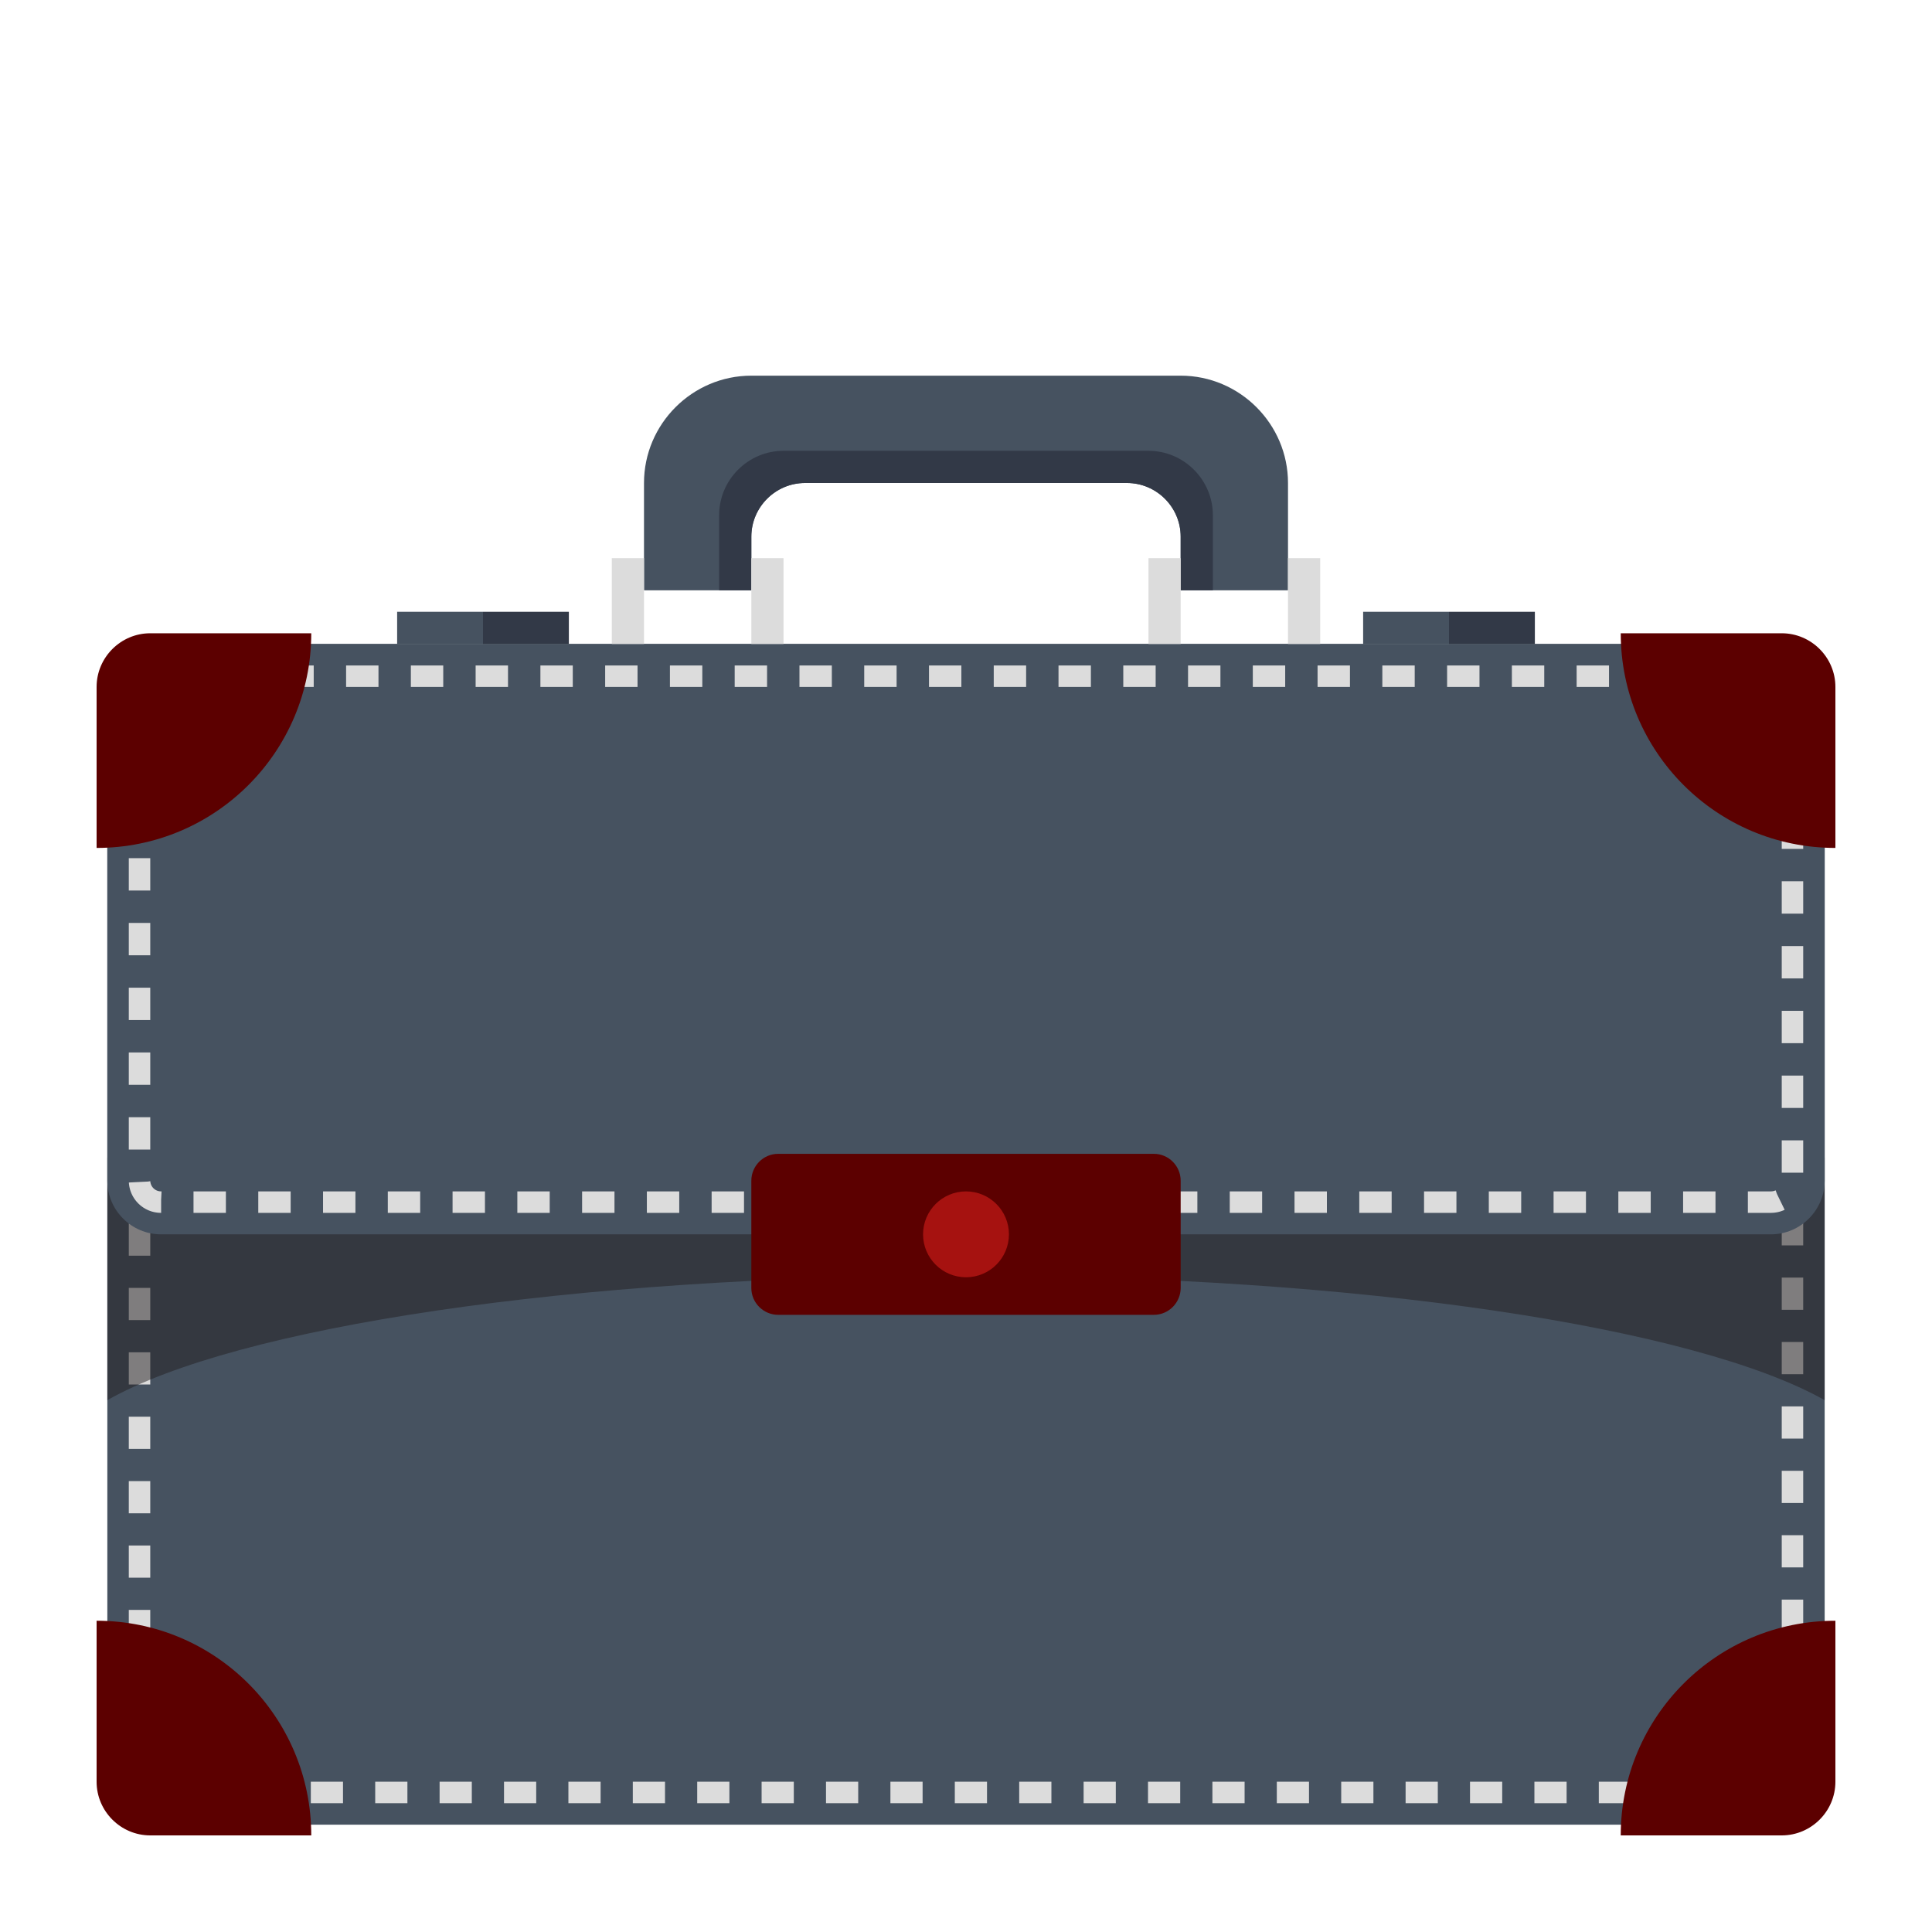 <?xml version="1.0" encoding="utf-8"?>
<!-- Generator: Adobe Illustrator 18.1.1, SVG Export Plug-In . SVG Version: 6.00 Build 0)  -->
<!DOCTYPE svg PUBLIC "-//W3C//DTD SVG 1.1//EN" "http://www.w3.org/Graphics/SVG/1.1/DTD/svg11.dtd">
<svg version="1.1" xmlns="http://www.w3.org/2000/svg" xmlns:xlink="http://www.w3.org/1999/xlink" x="0px" y="0px"
	 viewBox="0 0 360 360" enable-background="new 0 0 360 360" xml:space="preserve">
<g id="Layer_1" display="none">
	<rect x="20" y="20" display="inline" fill="none" stroke="#000000" stroke-miterlimit="10" width="320" height="320"/>
	<rect x="40" y="40" display="inline" fill="none" stroke="#000000" stroke-miterlimit="10" width="280" height="280"/>
	<line display="inline" fill="none" stroke="#231F20" stroke-miterlimit="10" x1="180" y1="0" x2="180" y2="360"/>
	<line display="inline" fill="none" stroke="#231F20" stroke-miterlimit="10" x1="0" y1="180" x2="360" y2="180"/>
</g>
<g id="Layer_5" display="none">
	<rect x="-45" y="-45" display="inline" fill="#1E9FB4" width="450" height="450"/>
</g>
<g id="Layer_4" display="none">
</g>
<g id="Layer_2">
	<path fill="#465260" d="M320,340H40c-11,0-20-9-20-20V140c0-11,9-20,20-20h280c11,0,20,9,20,20v180C340,331,331,340,320,340z"/>
	<path fill="none" stroke="#DCDCDC" stroke-width="4" stroke-miterlimit="10" stroke-dasharray="6" d="M40,334c-7.7,0-14-6.3-14-14
		V140c0-7.7,6.3-14,14-14h280c7.7,0,14,6.3,14,14v180c0,7.7-6.3,14-14,14H40z"/>
	<path opacity="0.5" fill="#231F20" d="M180,237.7c73.5,0,136.1,9.7,160,23.2v-45.2H20v45.2C43.9,247.3,106.5,237.7,180,237.7z"/>
	<path fill="#465260" d="M330,230H30c-5.5,0-10-4.5-10-10v-80c0-11,9-20,20-20h280c11,0,20,9,20,20v80C340,225.5,335.5,230,330,230z
		"/>
	<g>
		<path fill="none" stroke="#DCDCDC" stroke-width="4" stroke-miterlimit="10" stroke-dasharray="6.034,6.034" d="M30,224
			c-2.2,0-4-1.8-4-4v-80c0-7.7,6.3-14,14-14h280c7.7,0,14,6.3,14,14v80c0,2.2-1.8,4-4,4H30z"/>
	</g>
	<path fill="#5C0000" d="M332,118h-30c0,22.1,17.9,40,40,40v-30C342,122.5,337.5,118,332,118z"/>
	<path fill="#5C0000" d="M342,332v-30c-22.1,0-40,17.9-40,40h30C337.5,342,342,337.5,342,332z"/>
	<path fill="#5C0000" d="M28,342h30c0-22.1-17.9-40-40-40v30C18,337.5,22.5,342,28,342z"/>
	<path fill="#5C0000" d="M18,128v30c22.1,0,40-17.9,40-40H28C22.5,118,18,122.5,18,128z"/>
	<path fill="#5C0000" d="M215,215h-70c-2.8,0-5,2.3-5,5v20c0,2.8,2.3,5,5,5h70c2.8,0,5-2.3,5-5v-20C220,217.3,217.8,215,215,215z"/>
	<path fill="#465260" d="M220,70h-80c-11,0-20,9-20,20v20h20v-10c0-5.5,4.5-10,10-10h60c5.5,0,10,4.5,10,10v10h20V90
		C240,79,231,70,220,70z"/>
	<path fill="#323947" d="M214,84h-68c-6.6,0-12,5.4-12,12v14h6v-10c0-5.5,4.5-10,10-10h60c5.5,0,10,4.5,10,10v10h6V96
		C226,89.4,220.6,84,214,84z"/>
	<rect x="74" y="114" fill="#465260" width="16" height="6"/>
	<rect x="90" y="114" fill="#323947" width="16" height="6"/>
	<rect x="254" y="114" fill="#465260" width="16" height="6"/>
	<rect x="240" y="104" fill="#DCDCDC" width="6" height="16"/>
	<rect x="214" y="104" fill="#DCDCDC" width="6" height="16"/>
	<rect x="140" y="104" fill="#DCDCDC" width="6" height="16"/>
	<rect x="114" y="104" fill="#DCDCDC" width="6" height="16"/>
	<rect x="270" y="114" fill="#323947" width="16" height="6"/>
	<circle fill="#A61210" cx="180" cy="230" r="8"/>
</g>
</svg>

